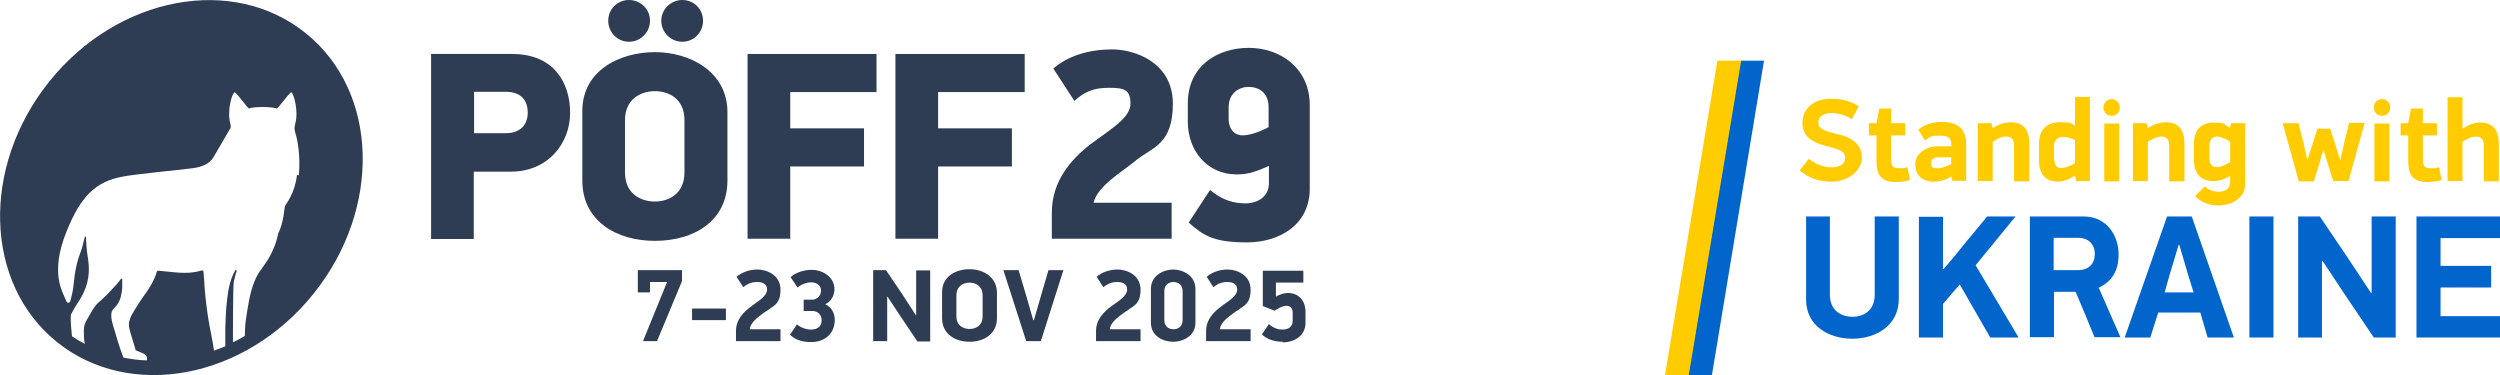 <?xml version="1.0" encoding="UTF-8"?>
<svg id="Layer_1" xmlns="http://www.w3.org/2000/svg" version="1.1" viewBox="0 0 820 123.1">
  <!-- Generator: Adobe Illustrator 29.7.1, SVG Export Plug-In . SVG Version: 2.1.1 Build 8)  -->
  <defs>
    <style>
      .st0 {
        isolation: isolate;
      }

      .st1 {
        fill: #2e3d54;
      }

      .st2 {
        fill: #0165cc;
      }

      .st3 {
        fill: #ffcc02;
      }
    </style>
  </defs>
  <g>
    <polygon class="st2" points="561.5 123.1 578.6 19.9 570.9 19.9 553.7 123.1 561.5 123.1"/>
    <polygon class="st3" points="553.9 123.1 571.1 19.9 563.3 19.9 546.1 123.1 553.9 123.1"/>
    <g>
      <path class="st3" d="M600.7,59.6c-3.8,0-7.2-1-10.4-3.7l3-3.8c2.3,1.8,4.9,2.8,7.3,2.8,3.4,0,4.6-1.5,4.6-3.1,0-2.4-2.5-2.9-6.2-3.9-4.1-1.1-7.8-2.8-7.8-7.5s3.6-7.9,9-8c3.2,0,6.6.5,9.5,2.5l-2.3,4.2c-2.4-1.5-4.6-2-6.8-2s-4.2,1-4.2,3.1,2.2,2.8,5.9,3.7c5.6,1.2,8.4,3.7,8.4,7.8s-4.3,7.9-10,7.9h0Z"/>
      <path class="st3" d="M613,44.4v-4h2.5l.9-4.8h3.9v4.8h4.6v4h-4.6v7.9c0,1.8.4,2.9,2.5,2.9s1.6,0,2.8-.4l.9,4.2c-1.6.6-3.6.7-4.8.7-5,0-6.2-2.8-6.2-6.8v-8.5h-2.5Z"/>
      <path class="st3" d="M640,57.9c-2.3,1.4-4.1,1.7-5.7,1.7-3.9,0-6.1-2.2-6.1-5.8s3.9-5.8,6.9-5.8h4.9v-.8c0-1.8-.9-2.7-3.5-2.7s-3.2,0-5.1,1.6l-2.2-3.6c2.7-2.1,5.5-2.5,7.8-2.5,5.4,0,7.9,2.5,7.9,7.4v11.9h-4.5l-.4-1.4h0ZM640.1,51.6h-4.1c-1.2,0-2.6.3-2.6,1.9s.8,1.7,2.2,1.7,3.4-.8,4.4-1.4v-2.2h0Z"/>
      <path class="st3" d="M660.6,59.5v-11.8c0-2.2-1.1-2.9-2.5-2.9s-2.6.5-4.5,1.7v12.9h-4.9v-19h4.5l.4,1.6c2.8-1.7,4.7-1.9,6-1.9,4.2,0,6,2.7,6,6.9v12.5h-5Z"/>
      <path class="st3" d="M668.8,47c0-4.2,2.4-6.9,6.7-6.9s3.3.2,5.1,1.1v-9.4h4.9v27.6h-4.5l-.4-1.8c-2.1,1.4-4.1,2-5.4,2-4.1,0-6.4-2.3-6.4-7v-5.6h0ZM673.8,52.3c0,2.2,1.1,2.8,2.4,2.8s3.1-.8,4.4-1.6v-7.6c-1.6-.7-2.8-1-4.1-1s-2.8.9-2.8,3v4.4h0Z"/>
      <path class="st3" d="M692.6,32.5c1.5,0,2.7,1.2,2.7,2.8s-1.2,2.7-2.7,2.7-2.7-1.2-2.7-2.7,1.2-2.8,2.7-2.8ZM690.2,59.5v-19h4.9v19h-4.9Z"/>
      <path class="st3" d="M711.5,59.5v-11.8c0-2.2-1.1-2.9-2.5-2.9s-2.6.5-4.5,1.7v12.9h-4.9v-19h4.5l.4,1.6c2.8-1.7,4.7-1.9,6-1.9,4.2,0,6,2.7,6,6.9v12.5h-5Z"/>
      <path class="st3" d="M727.7,67.4c-2.4,0-5.4-.6-7.7-3.1l3.2-3.2c1.2,1.4,3.4,1.8,4.5,1.8,2.1,0,3.8-.9,3.8-3.3v-1.9c-2.2,1.4-4.2,1.7-5.6,1.7-4.2,0-6.3-2.7-6.3-6.9v-5.3c0-4.5,2.4-7,6.4-7s3.3.5,5.4,1.8l.4-1.6h4.6v20.1c0,4.7-4.8,6.9-8.7,6.9h0ZM724.7,51.9c0,2.2,1,2.9,2.4,2.9s2.9-.7,4.4-1.6v-6.7c-1.4-1-3.2-1.7-4.4-1.7s-2.4.9-2.4,2.9c0,0,0,4.2,0,4.2Z"/>
      <path class="st3" d="M756.8,52.5c.2-.7,1.6-5,1.9-5.8.2-.8,1.2-3.8,1.4-4.5h4.2l1.6,4.9,1.7,5.6h0c.2-.9,1.2-5.3,1.4-6.3l1.5-6.1h5.1l-5.3,19.1h-5l-1.6-5.1-1.6-5.1h0c-.3.7-1.4,4.5-1.6,5.3l-1.6,5h-4.9l-5.3-19.1h5.2l1.6,6.3,1.3,5.8h0Z"/>
      <path class="st3" d="M781.3,32.5c1.5,0,2.7,1.2,2.7,2.8s-1.2,2.7-2.7,2.7-2.7-1.2-2.7-2.7,1.1-2.8,2.7-2.8ZM778.8,59.5v-19h4.9v19h-4.9Z"/>
      <path class="st3" d="M787.4,44.4v-4h2.5l.9-4.8h3.9v4.8h4.6v4h-4.6v7.9c0,1.8.4,2.9,2.5,2.9s1.6,0,2.8-.4l.9,4.2c-1.6.6-3.6.7-4.8.7-5,0-6.2-2.8-6.2-6.8v-8.5h-2.5Z"/>
      <path class="st3" d="M814.7,59.5v-11.8c0-2.2-1.2-2.9-2.5-2.9s-2.6.5-4.5,1.7v12.9h-4.9v-27.5h4.9v10.3c2.8-1.8,4.6-2,5.9-2,4.3,0,6,2.8,6,6.9v12.4h-4.9Z"/>
      <path class="st2" d="M607.6,111.1c-7.9,0-15.2-4.3-15.2-12.8v-27.3h7.8v25.7c0,5.2,3.8,7.2,7.4,7.2s7.3-2,7.3-7.2v-25.7h7.9v27.1c0,8.6-7.4,13-15.2,13h0Z"/>
      <path class="st2" d="M637.6,88.1c2.2-2.5,4.4-5.1,6.4-7.7l7.8-9.4h9.3l-13.1,16,14.1,23.7h-9.3l-10-17.4c-1.9,2.1-3.7,4.3-5.5,6.4v11h-7.9v-39.6h7.9v17.1h.3Z"/>
      <path class="st2" d="M683.4,71c7.9,0,11.5,6.6,11.5,12.4s-2.4,8.9-6.5,11l7.1,16.2h-8.5c-1-2.5-5.1-12.4-6.2-14.9h-7.1v14.9h-7.9v-39.6h17.6ZM673.6,88.6h8c3.6,0,5.5-2.2,5.5-5.3s-2-5.3-5.5-5.3h-8v10.6Z"/>
      <path class="st2" d="M721.7,102.5h-13.8l-2.6,8.2h-8.4l13.9-39.7h8.1l13.8,39.7h-8.6l-2.4-8.2ZM710,95.9h9.5l-1.6-5.1-3.1-10.5h-.2l-3.1,10.3-1.5,5.3h0Z"/>
      <path class="st2" d="M745.7,71v39.7h-7.9v-39.7h7.9Z"/>
      <path class="st2" d="M761.6,85.7v25h-7.8v-39.7h7.1l9.2,13.6,7.6,11.5h.2v-25.1h7.9v39.7h-7.2l-10.1-15-6.6-10h-.3Z"/>
      <path class="st2" d="M792.6,71h27.4v7.1h-19.5v9.1h16.6v7.1h-16.6v9.4h19.5v7h-27.4v-39.7h0Z"/>
    </g>
  </g>
  <path class="st1" d="M100.3,10.9C76.4-8.4,38.7-1.3,16.2,26.7c-22.5,28-21.4,66.3,2.5,85.5,23.9,19.2,61.6,12.2,84.1-15.8s21.4-66.3-2.5-85.5M97.4,57.4c-.7,6.2-3.6,9.4-3.9,10.1-.3.6-.3,5.2-2.3,9.2-.5,2.8-1.7,5.7-3.1,8.1-.8,1.3-1.7,2.5-2.6,3.8-2.3,3-3.3,7.6-3.5,8.5-.3,1.1-1.4,7.6-1.5,9s-.2,2.8-.2,4.1h0c-1.6.9-2.4,1.4-3.9,2.1h0c0-1.1,0-19.4.3-20,.3-1.1.5-2.2.9-3.3,0-.4-.2-.7-.4-.4-1,1.7-1.7,3.8-2.1,5.7-.3,1.3-.4,2.6-.6,3.9-.4,3.1-.5,6.3-.6,9.5v5.7s0,0,0,.2c-1.1.4-2.5,1-3.7,1.4h0c-.2-1.9-1.6-8.5-1.9-10.6-.6-3.9-1.1-8-1.3-12,0-1-.2-1.8-.2-2.8s-.4-1-1-.8c-4.6,1.4-9.4.3-13.8,0-.3,0-.5,0-.6.4-.6,2.3-2.5,5.6-3.9,7.4-1,1.3-3.5,5.2-4.3,6.7-.3.5-.7,1.6-.8,2.1-.3,1.1,0,2.1.2,3.1l1.8,6c0,.2.2.5.4.5,1.1.6,2.8.8,3.4,2.1,0,.3,0,.7,0,1.1h0c-2.7,0-5.4-.5-7.7-.9h0c-.3-.9-.7-1.8-1-2.7-.6-1.8-1.2-3.6-1.7-5.5-.5-1.7-1.2-3.5-1.3-5.3,0-1,0-1.8.8-2.5.3-.4.7-.8,1-1.2,1.3-1.7,1.6-3.7,1.8-5.7,0-.8,0-1.7,0-2.5s0-.4-.2-.5c-.2,0-.3,0-.4.3-.4.5-.7,1-1.1,1.4-1.8,1.9-3.5,3.9-5.5,5.6-.8.7-1.3,1.1-1.9,2-.8,1.1-1.7,2.8-2.4,4-.8,1.3-1.1,2.3-1.1,3.8s0,2.4.3,4.3h0c-1.8-1-2.7-1.5-4.2-2.5h0c-.1-1.7-.4-3.6-.4-5.8s.2-1.3.4-1.9c.8-1.8,2.1-3.4,3.1-5.2,2.4-4.3,2.8-8.1,2.2-12.4,0,0-.6-3.1-.7-7.2,0-.3-.3-.4-.4,0-.4,1.2-.6,2.9-1.3,4.7-2.3,5.7-2.2,11.2-2.7,13.2-.8,3.5-.7,3.5-1.5,3.6-.3,0-.6-.4-.8-1.1-.9-2.4-5.2-8.6.3-22.2,4.6-11.5,9.5-16.5,18.6-18.1,4.1-.8,18-2.1,22.6-2.7,3.3-.4,5.8-1.5,7-3.6,2-3.4,4.5-7.7,5.6-9.6.2-.3,0-.9,0-1.3-1.3-4.3.6-10.5,1.4-10.4.7.1,4.5,5.7,4.8,5.3.2-.3,2.3-.5,4.5-.5s4.3.3,4.4.5c.3.4,4.1-5.2,4.8-5.3s2.6,6.1,1.3,10.4c0,.4-.2.8-.2,1.2,0,.8.2,1.5.4,2.2.4,1,1.7,7.2,1,13.4"/>
  <g>
    <path class="st1" d="M168,17.7c13.7,0,19,9.5,19,19.3s-7,19.3-19.5,19.3h-12.1v22.1h-14V17.7h26.6ZM155.5,43.7h10.3c5.2,0,7.3-3.1,7.3-6.8s-1.9-6.8-7.3-6.8h-10.3v13.6h0Z"/>
    <path class="st1" d="M214.8,79c-12.6,0-23.8-6.5-23.8-19.8v-22.8c0-13.3,12.3-19.3,23.8-19.3s23.8,6.4,23.8,19.7v22.4c0,13.3-11,19.8-23.8,19.8M206.3,0c3.8,0,6.9,3,6.9,6.8s-3.1,6.9-6.9,6.9-6.8-3.1-6.8-6.9,3-6.8,6.8-6.8M224.5,39.4c0-7-5.1-9.5-9.7-9.5s-9.8,2.6-9.8,9.5v17.2c0,7,5.2,9.5,9.8,9.5s9.7-2.6,9.7-9.5v-17.2ZM223.8,0c3.8,0,6.8,3,6.8,6.8s-3,6.9-6.8,6.9-6.9-3.1-6.9-6.9,3.2-6.8,6.9-6.8"/>
    <polygon class="st1" points="259.2 42.1 283.4 42.1 283.4 54.6 259.2 54.6 259.2 78.3 245.2 78.3 245.2 17.7 287.5 17.7 287.5 30.2 259.2 30.2 259.2 42.1"/>
    <polygon class="st1" points="307.7 42.1 331.9 42.1 331.9 54.6 307.7 54.6 307.7 78.3 293.7 78.3 293.7 17.7 336.1 17.7 336.1 30.2 307.7 30.2 307.7 42.1"/>
    <path class="st1" d="M372.5,52.7c-4.1,3.4-12.6,8.3-13.8,13.8h25.6v11.8h-39.3v-8.6c0-10.2,6.2-17.4,12.7-22.4,6.5-4.9,13.1-8.6,13.1-13.3s-2.2-5.2-7.1-5.2-7.9,1.2-11.3,4.3l-6.9-10.6c4.8-4.3,12-6.3,19.3-6.3s19.9,4.2,19.9,17.8-6.9,14.3-12.1,18.6"/>
    <path class="st1" d="M429.6,61.9c0,11.8-9.9,17.6-20.6,17.6s-14.2-2.1-19.1-6.5l7-10.7c4.1,3.5,8,4.4,11.7,4.4s7.6-2.1,7.6-6.5v-5.8c-5.2,2.4-7.6,2.8-10.6,2.8-9.6,0-16-7.7-16-17.3v-6c0-12.2,9.6-18.2,20-18.2s20,6.7,20,18.8v27.5h0ZM409.6,28.5c-3.2,0-6.6,2-6.6,6.7v3.7c0,4.2,2.6,5.5,4.5,5.5s5.1-.8,8.6-2.7v-6.5c0-5-3.4-6.7-6.6-6.7h.1Z"/>
  </g>
  <g class="st0">
    <path class="st1" d="M215.5,111.9h-4.6l7.9-19.4h-5.6v3.4h-4v-7.3h14.5v3.6l-8.2,19.7Z"/>
    <path class="st1" d="M227,105v-3.8h11.1v3.8h-11.1Z"/>
    <path class="st1" d="M251.5,101.9c-1.9,1.5-5.2,3.3-5.6,6.1h10.1v3.9h-14.6v-3.3c0-3.8,2.5-6.3,5.1-8.2,2.5-1.8,5.1-3.4,5.1-5.4s-1.6-2.5-3.3-2.5-3.2.6-4.5,1.7l-2.2-3.4c1.7-1.5,4.2-2.4,6.9-2.4s7.5,1.6,7.5,6.6-2.5,5.3-4.5,7Z"/>
    <path class="st1" d="M273.7,94.8c0,2.3-1.2,4.1-3,5,2,.9,3.1,2.9,3.1,5.1,0,5.1-4,7.3-7.6,7.3s-5.4-.9-7.1-2.4c.2-.2,2.1-3.1,2.3-3.4,1.3,1.1,3.1,1.7,4.6,1.7,2.2,0,3.5-1.1,3.5-3s-1.3-3.1-3.1-3.1h-2.8v-3.7h2.7c1.5,0,3-1.1,3-3s-1.8-2.7-3.2-2.7-3.2.6-4.5,1.7l-2.3-3.4c1.7-1.5,4.3-2.4,7.1-2.4s7.3,1.9,7.3,6.4Z"/>
    <path class="st1" d="M291,97.2v14.7h-4.6v-23.3h4.2l5.4,8,4.4,6.8h.1v-14.7h4.6v23.3h-4.2l-5.9-8.8-3.9-5.9h-.2Z"/>
    <path class="st1" d="M318,112.1c-4.9,0-9-2.7-9-7.7v-8.6c0-5,4.3-7.5,9-7.5s9,2.7,9,7.7v8.4c0,5-4.1,7.7-9,7.7ZM322.3,96.9c0-3-2.2-4.2-4.3-4.2s-4.3,1.2-4.3,4.2v6.8c0,3.1,2.2,4.2,4.3,4.2s4.3-1.1,4.3-4.2v-6.8Z"/>
    <path class="st1" d="M339.1,105.1l2.4-8.3,2.4-8.2h4.9l-7.4,23.3h-4.8l-7.5-23.3h5l2.5,8.4,2.3,8h.2Z"/>
    <path class="st1" d="M369.6,101.9c-1.9,1.5-5.2,3.3-5.6,6.1h10.1v3.9h-14.6v-3.3c0-3.8,2.5-6.3,5.1-8.2,2.5-1.8,5.1-3.4,5.1-5.4s-1.6-2.5-3.3-2.5-3.2.6-4.5,1.7l-2.2-3.4c1.7-1.5,4.2-2.4,6.9-2.4s7.5,1.6,7.5,6.6-2.5,5.3-4.5,7Z"/>
    <path class="st1" d="M384.8,112.1c-3.4,0-7.3-2-7.3-6.2v-11.2c0-4.2,4-6.3,7.3-6.3s7.3,2.1,7.3,6.3v11.2c0,4.2-4,6.2-7.3,6.2ZM387.9,95.5c0-2.2-1.6-3-3-3s-3,.8-3,3v9.5c0,2.2,1.6,3,3,3s3-.8,3-3v-9.5Z"/>
    <path class="st1" d="M405.7,101.9c-1.9,1.5-5.2,3.3-5.6,6.1h10.1v3.9h-14.6v-3.3c0-3.8,2.5-6.3,5.1-8.2,2.5-1.8,5.1-3.4,5.1-5.4s-1.6-2.5-3.3-2.5-3.2.6-4.5,1.7l-2.2-3.4c1.7-1.5,4.2-2.4,6.9-2.4s7.5,1.6,7.5,6.6-2.5,5.3-4.5,7Z"/>
    <path class="st1" d="M420.8,112.1c-2.8,0-5.2-.8-6.9-2.4l2.3-3.4c1.5,1.3,2.9,1.8,4.5,1.8s3.3-.7,3.3-2.9v-2.6c0-1.6-.8-2.3-2.1-2.3s-3.1,1.1-3.8,1.6l-3.9-1.5v-11.6h13.3v3.9h-9v4.6c1.3-.8,2.8-1.2,3.9-1.2,3.7,0,5.8,2.6,5.8,6.2v3.6c0,4.2-3.6,6.4-7.5,6.4Z"/>
  </g>
</svg>